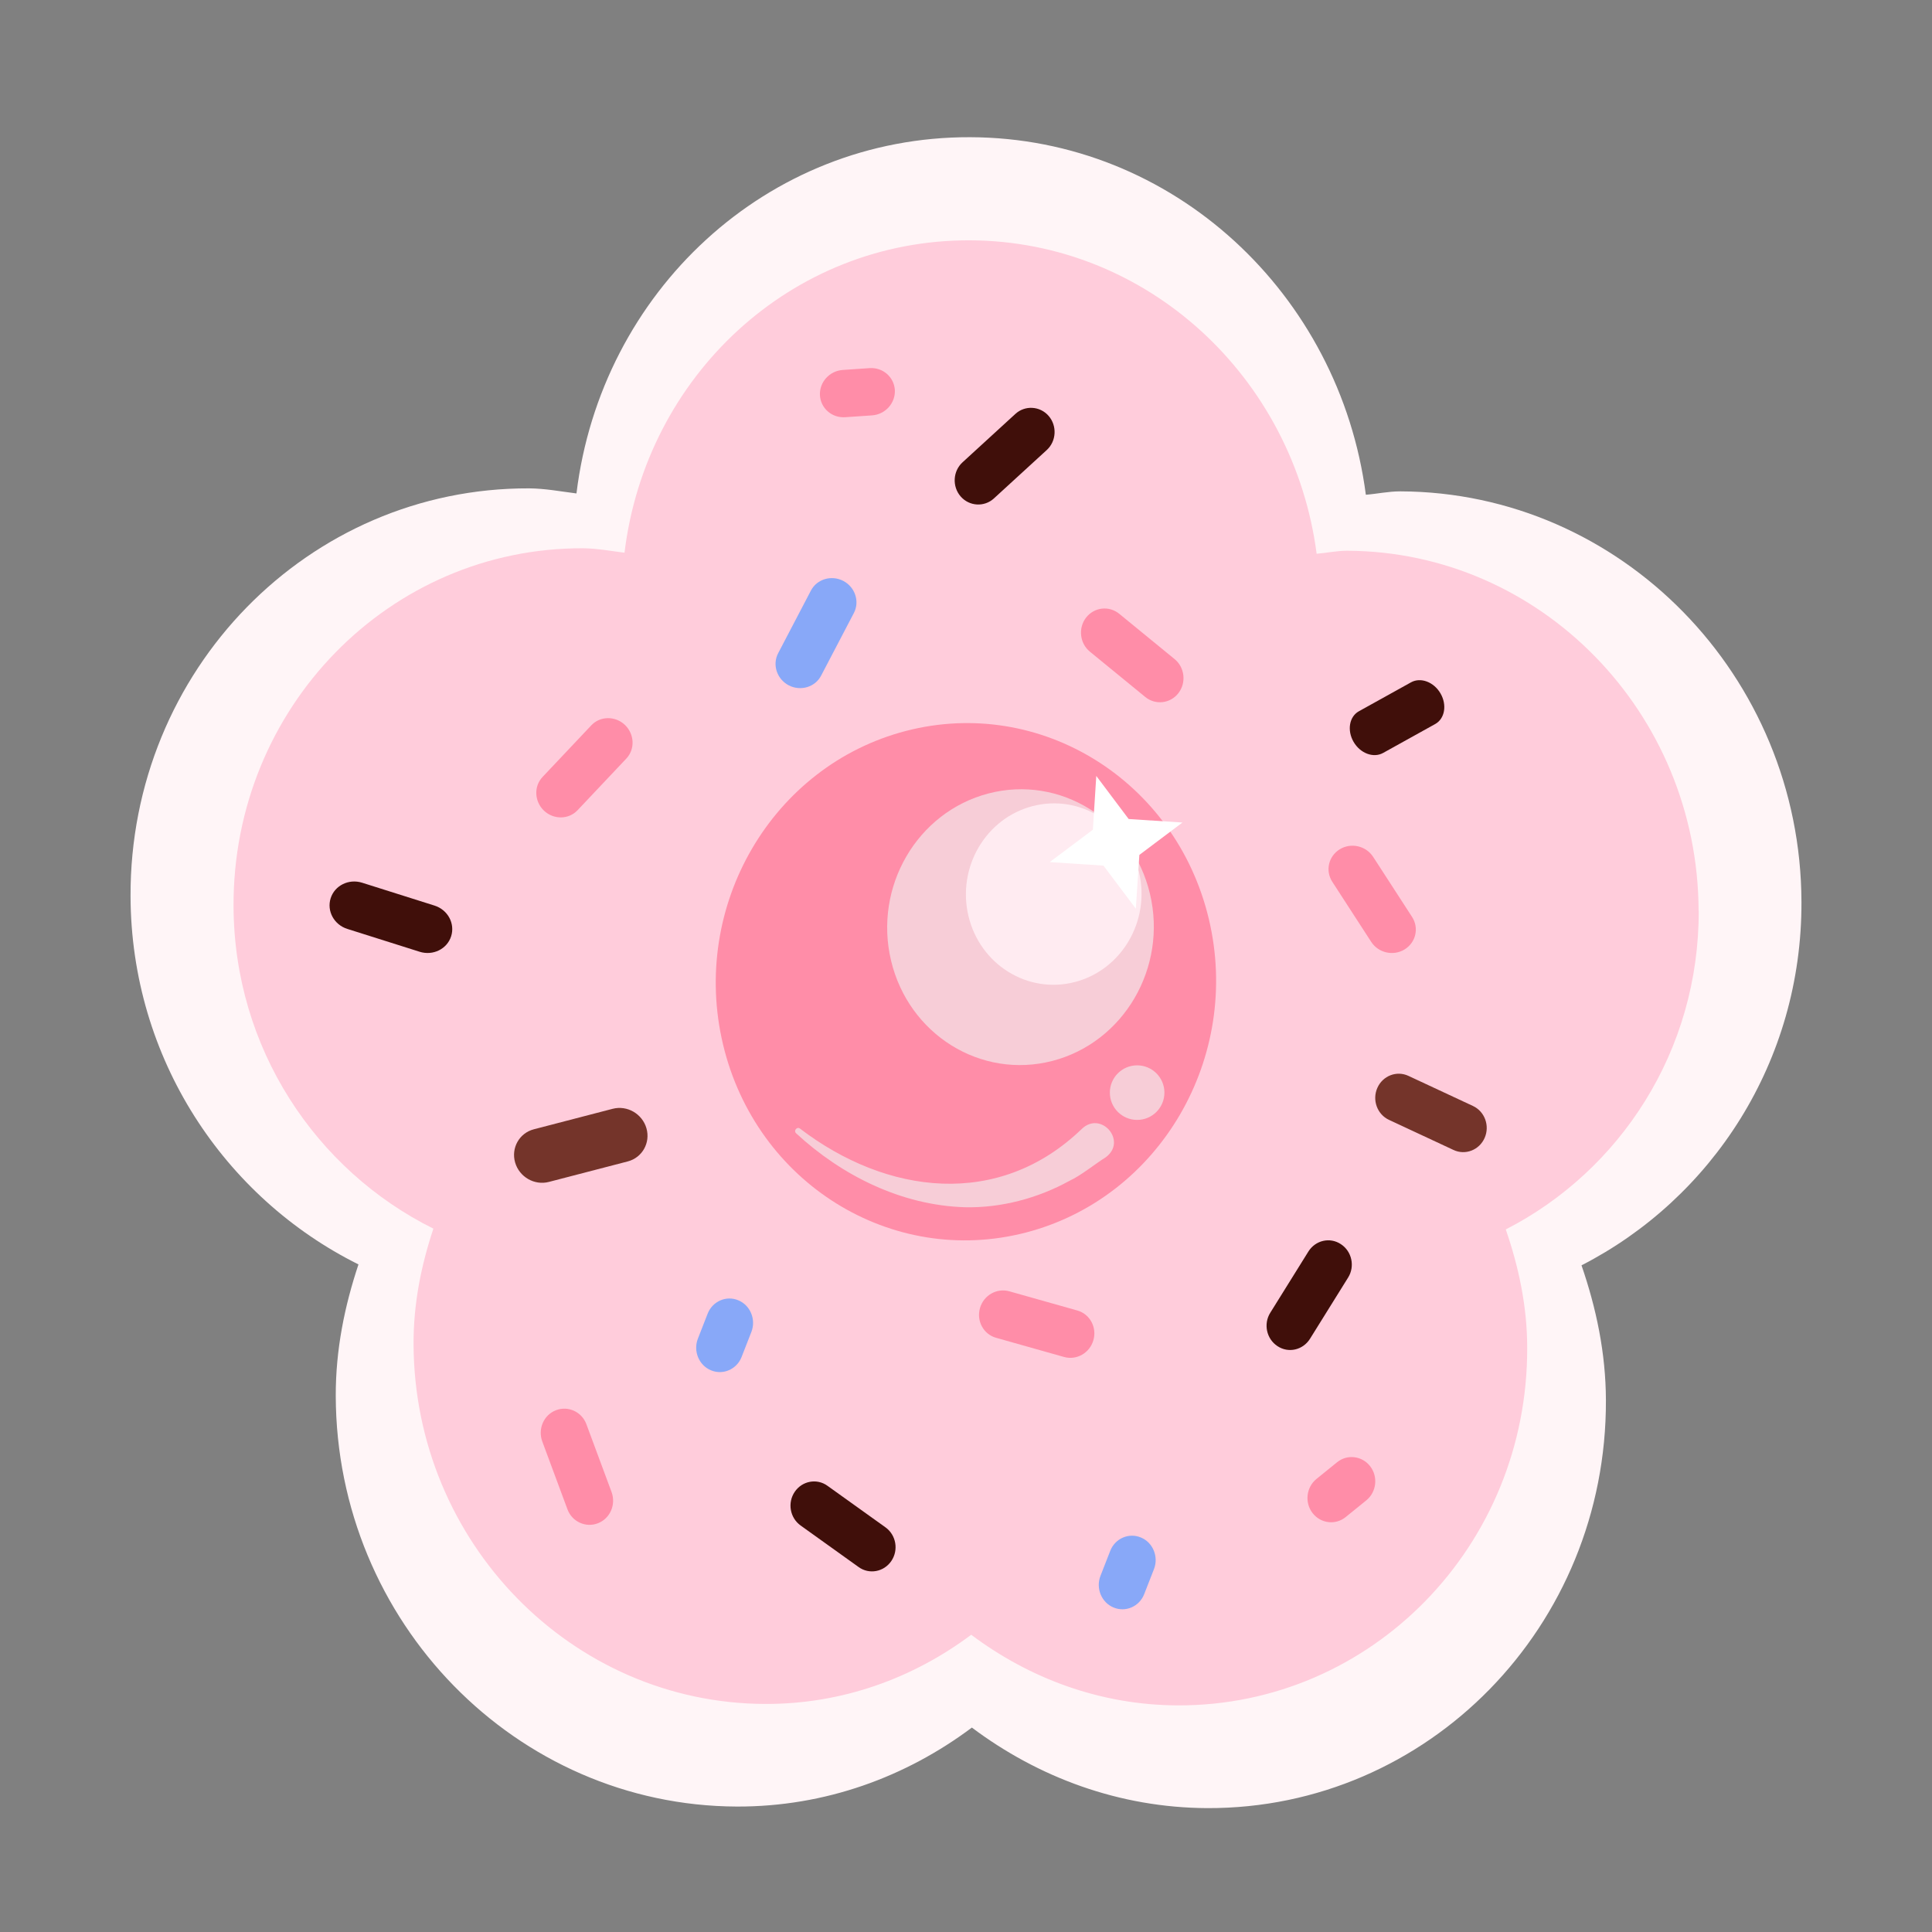 <?xml version="1.0" encoding="UTF-8"?>
<svg id="_레이어_1" data-name="레이어_1" xmlns="http://www.w3.org/2000/svg" xmlns:xlink="http://www.w3.org/1999/xlink" viewBox="0 0 148 148">
  <rect x="0" y="0" width="148" height="148" fill="#808080" stroke="none"/>
  <defs>
    <style>
      .cls-1 {
        fill: #ffccdb;
      }

      .cls-2 {
        stroke: #ffcad7;
        stroke-miterlimit: 10;
        stroke-width: 3px;
      }

      .cls-2, .cls-3 {
        fill: none;
      }

      .cls-4 {
        fill: #fff5f7;
      }

      .cls-5 {
        fill: #fff;
      }

      .cls-6 {
        fill: #ffebf1;
      }

      .cls-7 {
        fill: #88a8f8;
      }

      .cls-8 {
        fill: #f7cdd7;
      }

      .cls-9 {
        fill: #400f0a;
      }

      .cls-10 {
        fill: #ff8da8;
      }

      .cls-11 {
        fill: #74342a;
      }

      .cls-12 {
        clip-path: url(#clippath);
      }
    </style>
    <clipPath id="clippath">
      <rect class="cls-3" x="-165.3" y="10" width="128" height="128" rx="13.03" ry="13.03"/>
    </clipPath>
  </defs>
  <g>
    <path class="cls-7" d="M26.3,64.82h0c.62-.8,1.76-.93,2.54-.29l4.24,3.47c.78.64.91,1.81.29,2.61h0c-.62.8-1.76.93-2.54.29l-4.24-3.47c-.78-.64-.91-1.81-.29-2.61Z"/>
    <path class="cls-4" d="M138,69.09c-.05-17.31-13.82-31.39-30.73-31.45-.91,0-1.76.19-2.64.26-2.01-15.38-14.76-27.34-30.31-27.39-15.59-.05-28.28,11.87-30.16,27.29-1.2-.15-2.39-.38-3.63-.39-16.92-.05-30.59,13.94-30.53,31.25.04,12.43,7.19,23.09,17.46,28.2-1.06,3.18-1.75,6.53-1.74,10.08.05,17.31,13.81,31.39,30.73,31.45,6.76.02,12.95-2.27,18-6.05,5.08,3.81,11.28,6.14,18.04,6.17,16.92.05,30.59-13.94,30.53-31.25-.01-3.64-.75-7.08-1.87-10.33,9.99-5.12,16.89-15.6,16.85-27.85Z"/>
    <path class="cls-1" d="M130.12,69.76c-.05-15.18-12.11-27.53-26.94-27.57-.8,0-1.54.17-2.32.23-1.76-13.49-12.94-23.97-26.58-24.01-13.67-.04-24.8,10.41-26.44,23.93-1.05-.13-2.09-.33-3.18-.34-14.83-.05-26.82,12.22-26.77,27.4.03,10.9,6.31,20.25,15.31,24.72-.93,2.79-1.53,5.73-1.52,8.84.05,15.18,12.11,27.53,26.94,27.57,5.93.02,11.35-1.99,15.78-5.3,4.45,3.34,9.89,5.39,15.82,5.41,14.83.05,26.82-12.22,26.77-27.4,0-3.19-.66-6.21-1.64-9.06,8.76-4.49,14.81-13.68,14.78-24.42Z"/>
    <path class="cls-10" d="M78.58,94.42c-10.28,2.66-20.66-3.79-23.19-14.4-2.53-10.61,3.75-21.37,14.02-24.03,10.28-2.66,20.66,3.79,23.19,14.4,2.53,10.61-3.75,21.37-14.02,24.03Z"/>
    <path class="cls-8" d="M80.62,81.27c-5.48,1.42-11.01-2.02-12.36-7.68-1.35-5.66,2-11.39,7.47-12.81,5.48-1.42,11.01,2.02,12.36,7.68,1.35,5.66-2,11.39-7.47,12.81Z"/>
    <path class="cls-6" d="M82.33,75.23c-3.6.93-7.25-1.33-8.14-5.05-.89-3.72,1.31-7.5,4.92-8.43,3.6-.93,7.25,1.33,8.14,5.05.89,3.72-1.31,7.5-4.92,8.43Z"/>
    <path class="cls-9" d="M73.59,38.03h0c-.66-.76-.6-1.94.15-2.62l4.04-3.7c.74-.68,1.89-.61,2.55.15h0c.66.76.6,1.94-.15,2.62l-4.04,3.7c-.74.68-1.89.61-2.55-.15Z"/>
    <path class="cls-10" d="M41.67,62.1h0c-.74-.71-.79-1.87-.1-2.59l3.72-3.94c.68-.73,1.84-.74,2.58-.04h0c.74.71.79,1.87.1,2.59l-3.72,3.94c-.68.73-1.84.74-2.58.04Z"/>
    <path class="cls-9" d="M25.33,68.81h0c.31-.98,1.39-1.51,2.41-1.19l5.54,1.75c1.02.32,1.59,1.37,1.28,2.35h0c-.31.98-1.39,1.51-2.41,1.19l-5.54-1.75c-1.02-.32-1.59-1.37-1.28-2.35Z"/>
    <path class="cls-10" d="M75.07,100.21h0c.28-.99,1.29-1.56,2.25-1.29l5.21,1.47c.96.27,1.51,1.29,1.23,2.27h0c-.28.99-1.29,1.56-2.25,1.29l-5.21-1.47c-.96-.27-1.51-1.29-1.23-2.27Z"/>
    <path class="cls-7" d="M64.6,44.5h0c.91.48,1.27,1.58.81,2.46l-2.51,4.8c-.46.88-1.57,1.21-2.48.74h0c-.91-.48-1.27-1.58-.81-2.46l2.51-4.8c.46-.88,1.57-1.21,2.48-.74Z"/>
    <path class="cls-9" d="M60.88,114.28h0c.57-.84,1.7-1.05,2.51-.46l4.44,3.18c.82.59,1.02,1.74.45,2.58h0c-.57.84-1.7,1.05-2.51.46l-4.44-3.18c-.82-.59-1.02-1.74-.45-2.58Z"/>
    <path class="cls-11" d="M39.46,89.05h0c-.32-1.11.32-2.25,1.43-2.54l6.04-1.57c1.11-.29,2.27.38,2.59,1.49h0c.32,1.11-.32,2.25-1.43,2.54l-6.04,1.57c-1.11.29-2.27-.38-2.59-1.49Z"/>
    <path class="cls-10" d="M42.59,108.03h0c.93-.36,1.98.12,2.33,1.07l1.93,5.2c.35.96-.11,2.03-1.05,2.39h0c-.93.36-1.98-.12-2.33-1.07l-1.93-5.2c-.35-.96.11-2.03,1.05-2.39Z"/>
    <path class="cls-9" d="M102.72,95.31h0c.84.55,1.09,1.7.55,2.56l-2.92,4.69c-.54.86-1.65,1.12-2.49.56h0c-.84-.55-1.09-1.7-.55-2.56l2.92-4.69c.54-.86,1.65-1.12,2.49-.56Z"/>
    <path class="cls-10" d="M107.6,72.73h0c-.86.53-2.01.27-2.56-.58l-2.98-4.6c-.55-.85-.29-1.96.57-2.49h0c.86-.53,2.01-.27,2.56.58l2.98,4.6c.55.85.29,1.96-.57,2.49Z"/>
    <path class="cls-7" d="M54.46,104.97h0c-.92-.38-1.37-1.47-1-2.42l.75-1.92c.37-.95,1.43-1.41,2.35-1.02h0c.92.38,1.37,1.47,1,2.42l-.75,1.92c-.37.95-1.43,1.41-2.35,1.02Z"/>
    <path class="cls-10" d="M62.81,30.28h0c-.05-1,.73-1.87,1.75-1.94l2.05-.14c1.02-.07,1.88.68,1.94,1.68h0c.05,1-.73,1.87-1.75,1.94l-2.05.14c-1.02.07-1.88-.68-1.94-1.68Z"/>
    <path class="cls-10" d="M100.55,115.91h0c-.62-.8-.49-1.97.29-2.61l1.58-1.28c.78-.64,1.92-.5,2.54.3h0c.62.8.49,1.97-.29,2.61l-1.58,1.28c-.78.64-1.92.5-2.54-.3Z"/>
    <path class="cls-7" d="M85.3,123.14h0c-.92-.38-1.37-1.47-1-2.42l.75-1.92c.37-.95,1.43-1.41,2.35-1.02h0c.92.38,1.37,1.47,1,2.42l-.75,1.92c-.37.95-1.43,1.41-2.35,1.02Z"/>
    <path class="cls-10" d="M83.2,47.31h0c.62-.8,1.76-.93,2.54-.29l4.24,3.47c.78.64.91,1.81.29,2.61h0c-.62.8-1.76.93-2.54.29l-4.24-3.47c-.78-.64-.91-1.81-.29-2.61Z"/>
    <path class="cls-11" d="M105.51,83.34h0c.41-.93,1.48-1.35,2.39-.92l4.93,2.3c.91.42,1.31,1.52.9,2.45h0c-.41.93-1.48,1.35-2.39.92l-4.93-2.3c-.91-.42-1.31-1.52-.9-2.45Z"/>
    <path class="cls-9" d="M110.35,53.12h0c.51.88.33,1.93-.4,2.34l-4,2.22c-.74.41-1.75.03-2.26-.85h0c-.51-.88-.33-1.93.4-2.34l4-2.22c.74-.41,1.75-.03,2.26.85Z"/>
    <polygon class="cls-5" points="83.98 59.44 86.46 62.74 90.58 63.01 87.28 65.49 87.01 69.61 84.53 66.31 80.41 66.04 83.72 63.56 83.98 59.44"/>
    <circle class="cls-8" cx="87.11" cy="83.7" r="2.09"/>
    <path class="cls-8" d="M61.29,86.46c6.65,5.08,15.23,6.14,21.57.03,1.48-1.44,3.52.92,1.85,2.16-.85.53-1.9,1.4-2.79,1.81-2.41,1.33-5.23,2.08-7.99,2.02-4.86-.14-9.44-2.42-12.95-5.67-.21-.2.09-.55.32-.34h0Z"/>
  </g>
  <g class="cls-12">
    <polyline class="cls-2" points="-178.1 48.36 -117.06 -6.43 -181.23 91.66 -54.97 -8.51 -172.88 125.57 -28.36 4.01 -144.71 159.49 -6.97 41.05 -94.1 158.44 -17.93 100.53"/>
  </g>
</svg>